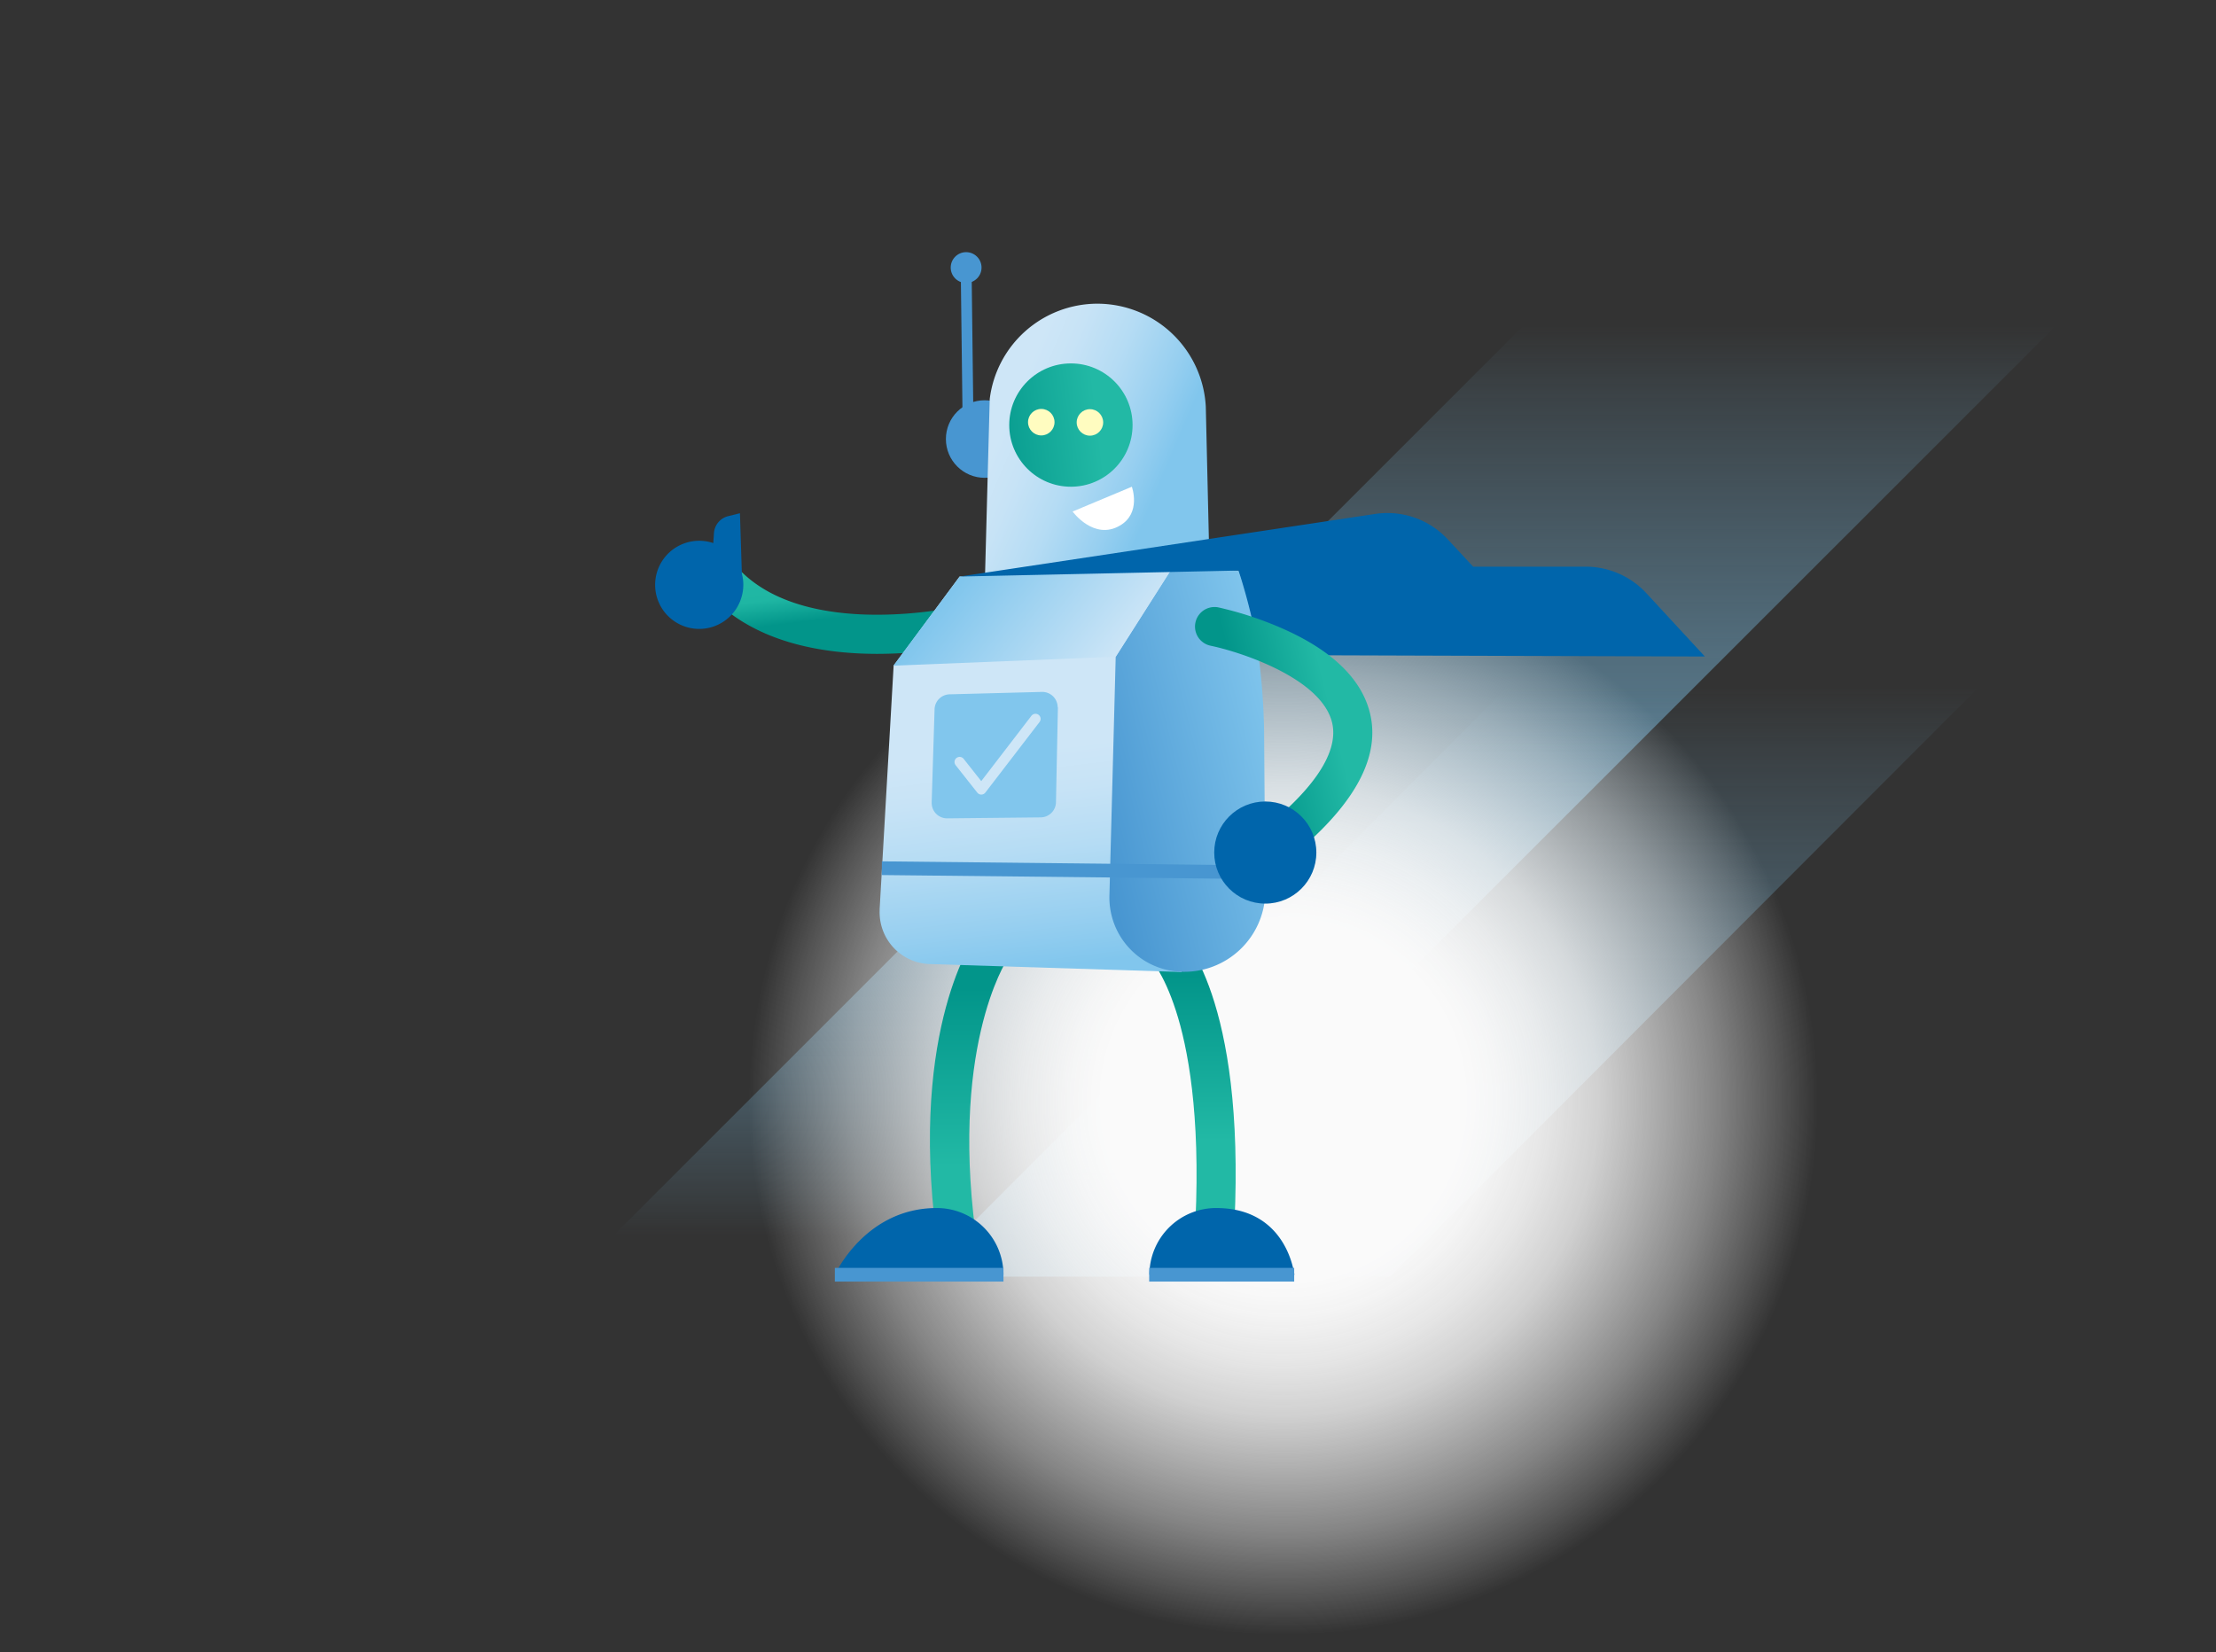 <svg id="bb2fb1cf-c125-4746-a686-00a70526930b" data-name="09b97304-1e73-4fd6-8f1f-1a730810c417" xmlns="http://www.w3.org/2000/svg" xmlns:xlink="http://www.w3.org/1999/xlink" width="920" height="686" viewBox="0 0 920 686"><rect x="0" y="0" width="920" height="686" fill="#333333" stroke="none"/><defs><linearGradient id="a78a88dc-faa4-4fc6-9604-6be1d6c11646" x1="574.65" y1="100" x2="574.65" y2="-355.2" gradientTransform="matrix(1, 0, 0, -1, 0, 176)" gradientUnits="userSpaceOnUse"><stop offset="0.13" stop-color="#81c6ed" stop-opacity="0"/><stop offset="0.19" stop-color="#81c6ed" stop-opacity="0.1"/><stop offset="0.32" stop-color="#81c6ed" stop-opacity="0.27"/><stop offset="0.43" stop-color="#81c6ed" stop-opacity="0.4"/><stop offset="0.53" stop-color="#81c6ed" stop-opacity="0.47"/><stop offset="0.6" stop-color="#81c6ed" stop-opacity="0.5"/><stop offset="0.65" stop-color="#81c6ed" stop-opacity="0.47"/><stop offset="0.73" stop-color="#81c6ed" stop-opacity="0.4"/><stop offset="0.82" stop-color="#81c6ed" stop-opacity="0.27"/><stop offset="0.91" stop-color="#81c6ed" stop-opacity="0.1"/><stop offset="0.96" stop-color="#81c6ed" stop-opacity="0"/></linearGradient><linearGradient id="a8e2473a-bc41-421a-8112-be7c37a4553b" x1="618.3" y1="-75.7" x2="618.3" y2="-354.1" gradientTransform="matrix(1, 0, 0, -1, 0, 176)" gradientUnits="userSpaceOnUse"><stop offset="0.12" stop-color="#81c6ed" stop-opacity="0"/><stop offset="0.23" stop-color="#81c6ed" stop-opacity="0.1"/><stop offset="0.47" stop-color="#81c6ed" stop-opacity="0.27"/><stop offset="0.68" stop-color="#81c6ed" stop-opacity="0.4"/><stop offset="0.87" stop-color="#81c6ed" stop-opacity="0.47"/><stop offset="1" stop-color="#81c6ed" stop-opacity="0.5"/></linearGradient><radialGradient id="b1d926c1-15c4-4542-9dbf-60cf1c55dc99" cx="35.81" cy="-281" r="221.9" gradientTransform="translate(568.61 176) rotate(180)" gradientUnits="userSpaceOnUse"><stop offset="0.34" stop-color="#fafafa"/><stop offset="0.4" stop-color="#fafafa" stop-opacity="0.97"/><stop offset="0.49" stop-color="#fafafa" stop-opacity="0.9"/><stop offset="0.59" stop-color="#fafafa" stop-opacity="0.79"/><stop offset="0.69" stop-color="#fafafa" stop-opacity="0.62"/><stop offset="0.81" stop-color="#fafafa" stop-opacity="0.41"/><stop offset="0.93" stop-color="#fafafa" stop-opacity="0.16"/><stop offset="1" stop-color="#fafafa" stop-opacity="0"/></radialGradient><linearGradient id="e1600d78-ccc5-4841-a24a-12cfab13da81" x1="166.53" y1="-345.3" x2="166.53" y2="-213.2" gradientTransform="translate(568.61 176) rotate(180)" gradientUnits="userSpaceOnUse"><stop offset="0.28" stop-color="#22b9a5"/><stop offset="0.84" stop-color="#02958a"/></linearGradient><linearGradient id="a485f572-4980-427c-9654-8094cf0dabb8" x1="404.58" y1="-331.9" x2="404.58" y2="-209.8" gradientTransform="matrix(1, 0, 0, -1, 90.52, 176)" xlink:href="#e1600d78-ccc5-4841-a24a-12cfab13da81"/><linearGradient id="e41fbd7d-c912-4299-b71a-e1073dfff783" x1="-258.34" y1="-38.18" x2="-356.94" y2="-95.11" gradientTransform="translate(150.95 165.71) rotate(173.09)" gradientUnits="userSpaceOnUse"><stop offset="0.05" stop-color="#cee6f7"/><stop offset="0.17" stop-color="#c7e3f6"/><stop offset="0.34" stop-color="#b5dcf4"/><stop offset="0.54" stop-color="#97cff0"/><stop offset="0.66" stop-color="#81c6ed"/></linearGradient><linearGradient id="b721a70f-534d-4b23-8748-835f10218f75" x1="-186.18" y1="-78.71" x2="-186.18" y2="-123.09" gradientTransform="translate(150.95 165.71) rotate(173.09)" gradientUnits="userSpaceOnUse"><stop offset="0.28" stop-color="#22b9a5"/><stop offset="0.55" stop-color="#1fb6a3"/><stop offset="0.79" stop-color="#02958a"/></linearGradient><linearGradient id="b139383b-e80b-40ef-bc25-20a5199c5378" x1="-256.76" y1="-94.08" x2="-256.76" y2="-268.34" gradientTransform="translate(150.95 165.71) rotate(173.09)" gradientUnits="userSpaceOnUse"><stop offset="0.48" stop-color="#cee6f7"/><stop offset="0.58" stop-color="#c7e3f6"/><stop offset="0.72" stop-color="#b5dcf4"/><stop offset="0.89" stop-color="#97cff0"/><stop offset="1" stop-color="#81c6ed"/></linearGradient><linearGradient id="a19fd80f-42e9-442e-be9c-3235cef0e8af" x1="-477.98" y1="-529.67" x2="-564.38" y2="-529.67" gradientTransform="matrix(-0.97, 0.24, -0.24, -0.97, -139.13, -69.81)" gradientUnits="userSpaceOnUse"><stop offset="0" stop-color="#4896d1"/><stop offset="1" stop-color="#81c6ed"/></linearGradient><linearGradient id="a88e7098-bb26-42fc-a158-b1bfb318b284" x1="-327.14" y1="-46.17" x2="-235.75" y2="-46.17" gradientTransform="translate(150.95 165.71) rotate(173.09)" xlink:href="#e1600d78-ccc5-4841-a24a-12cfab13da81"/><linearGradient id="a153c65f-4dc0-4108-a7f6-50db364352f0" x1="-292.97" y1="-150.38" x2="-242.34" y2="-99.75" gradientTransform="translate(150.95 165.71) rotate(173.09)" gradientUnits="userSpaceOnUse"><stop offset="0" stop-color="#cee6f7"/><stop offset="1" stop-color="#81c6ed"/></linearGradient><linearGradient id="a4e49d6c-2cf1-49d0-b636-024977e38ed2" x1="-602.27" y1="-523.24" x2="-538.08" y2="-523.24" gradientTransform="matrix(-0.97, 0.24, -0.24, -0.97, -139.13, -69.81)" xlink:href="#e1600d78-ccc5-4841-a24a-12cfab13da81"/></defs><title>success_01</title><polygon points="912.8 76 457.5 531.2 236.5 531.2 690.5 77.2 912.8 76" fill="url(#a78a88dc-faa4-4fc6-9604-6be1d6c11646)"/><polygon points="855.1 251.7 577.1 530.1 381.5 530.1 658.6 252.5 855.1 251.7" fill="url(#a8e2473a-bc41-421a-8112-be7c37a4553b)"/><circle cx="532.8" cy="457" r="221.9" fill="url(#b1d926c1-15c4-4542-9dbf-60cf1c55dc99)"/><circle cx="408.8" cy="182.3" r="16.1" fill="#4896d1"/><rect x="399.29" y="113.5" width="4.5" height="65.3" transform="translate(-1.76 4.93) rotate(-0.7)" fill="#4896d1"/><circle cx="401.1" cy="111.1" r="6.4" fill="#4896d1"/><path d="M389.9,521.3c-13.7-90,13.6-130.5,14.8-132.1l13.3,9.3-6.6-4.6,6.7,4.6c-.2.4-24.7,37.6-12.1,120.5Z" fill="url(#e1600d78-ccc5-4841-a24a-12cfab13da81)"/><path d="M512.5,507.9l-16.2-.8c2.1-44.8-3.2-72.3-8.1-87.4-5.2-16.2-11-22.1-11-22.1l.1.1,10.9-11.9C491.2,388.4,516.9,414.8,512.5,507.9Z" fill="url(#a485f572-4980-427c-9654-8094cf0dabb8)"/><path d="M502.2,237.6l-1.6-68.8a45.13,45.13,0,0,0-45.2-42.7h0a45.09,45.09,0,0,0-44.5,39.6l-2,75Z" fill="url(#e41fbd7d-c912-4299-b71a-e1073dfff783)"/><path d="M364.3,271.5c-23.5,0-52.1-4.9-70.4-25.3l12-10.8c28.4,31.5,93.7,16.1,94.4,16l3.8,15.7A186.28,186.28,0,0,1,364.3,271.5Z" fill="url(#b721a70f-534d-4b23-8748-835f10218f75)"/><path d="M398.4,239.4l88.6-4.1,3.6,168.3L386,400.3a21.48,21.48,0,0,1-20.8-22.2v-.7l5.8-101Z" fill="url(#b139383b-e80b-40ef-bc25-20a5199c5378)"/><path d="M514.3,236.9,487,235.3l-23.8,37.4-2.6,98.9a30.81,30.81,0,0,0,29.9,31.9h.1a33.65,33.65,0,0,0,34.7-32.6v-1.3l-.5-67.1C523.8,259.2,514.3,236.9,514.3,236.9Z" fill="url(#a19fd80f-42e9-442e-be9c-3235cef0e8af)"/><line x1="366.1" y1="360.5" x2="525.2" y2="362.2" fill="none" stroke="#4896d1" stroke-miterlimit="10" stroke-width="5.69"/><path d="M439.2,293.9l-.8,39.2a6.42,6.42,0,0,1-6.4,6.3l-38.7.4a6.4,6.4,0,0,1-6.5-6.4v-.3l1.2-38.6a6.39,6.39,0,0,1,6.3-6.2l38.2-1a6.4,6.4,0,0,1,6.6,6.3A.37.37,0,0,1,439.2,293.9Z" fill="#81c6ed"/><circle cx="444.6" cy="176.5" r="25.6" fill="url(#a88e7098-bb26-42fc-a158-b1bfb318b284)"/><path d="M307.39,249.3a18.26,18.26,0,0,0,1.21-6.5,18.5,18.5,0,0,0-.61-4.61l-.79-25.09-4.8,1.2a7.78,7.78,0,0,0-6,7.2l-.27,4a18.3,18.3,0,1,0,11.22,23.95S307.38,249.33,307.39,249.3Z" fill="#0065ab"/><path d="M388.9,501.6a27.7,27.7,0,0,1,27.7,27.7h-70S359.1,501.6,388.9,501.6Z" fill="#0065ab"/><path d="M504.9,501.6a27.7,27.7,0,0,0-27.7,27.7h60.2C537.3,529.3,534.6,501.6,504.9,501.6Z" fill="#0065ab"/><line x1="477.1" y1="529.3" x2="537.3" y2="529.3" fill="none" stroke="#4896d1" stroke-miterlimit="10" stroke-width="5.69"/><line x1="416.6" y1="529.3" x2="346.6" y2="529.3" fill="none" stroke="#4896d1" stroke-miterlimit="10" stroke-width="5.69"/><circle cx="452.5" cy="175.4" r="5.5" fill="#fffcc0"/><circle cx="432.3" cy="175.3" r="5.5" fill="#fffcc0"/><polygon points="463.2 272.7 370.9 276.4 398.4 239.4 487 235.3 463.2 272.7" fill="url(#a153c65f-4dc0-4108-a7f6-50db364352f0)"/><polyline points="429.9 298.5 407.4 327.8 398.4 316.4" fill="none" stroke="#cee6f7" stroke-linecap="round" stroke-linejoin="round" stroke-width="4.25"/><path d="M445.3,212.4l24.6-10.3s4,10.9-4.9,16.1C454.2,224.6,445.3,212.4,445.3,212.4Z" fill="#fff"/><path d="M398.4,239.4l172.5-26A34.22,34.22,0,0,1,601.1,224l10.5,11.3h46.8a34.3,34.3,0,0,1,25.1,11l24.3,26.3L522.4,272c-1.6-15.3-8.2-35.1-8.2-35.1Z" fill="#0065ab"/><path d="M525.3,362a8.05,8.05,0,0,1-4.9-14.5c24.2-18.3,35.5-34.6,32.7-47.2-4.2-18.6-38-29.6-50.6-32.2a8.12,8.12,0,0,1,3.3-15.9,145.47,145.47,0,0,1,27.8,9.3c20.3,9.2,32.1,21.1,35.3,35.2,4.4,19.5-8.6,40.9-38.7,63.7A8.2,8.2,0,0,1,525.3,362Z" fill="url(#a4e49d6c-2cf1-49d0-b636-024977e38ed2)"/><circle cx="525.3" cy="354" r="21.2" fill="#0065ab"/><rect width="920" height="686" fill="none"/></svg>